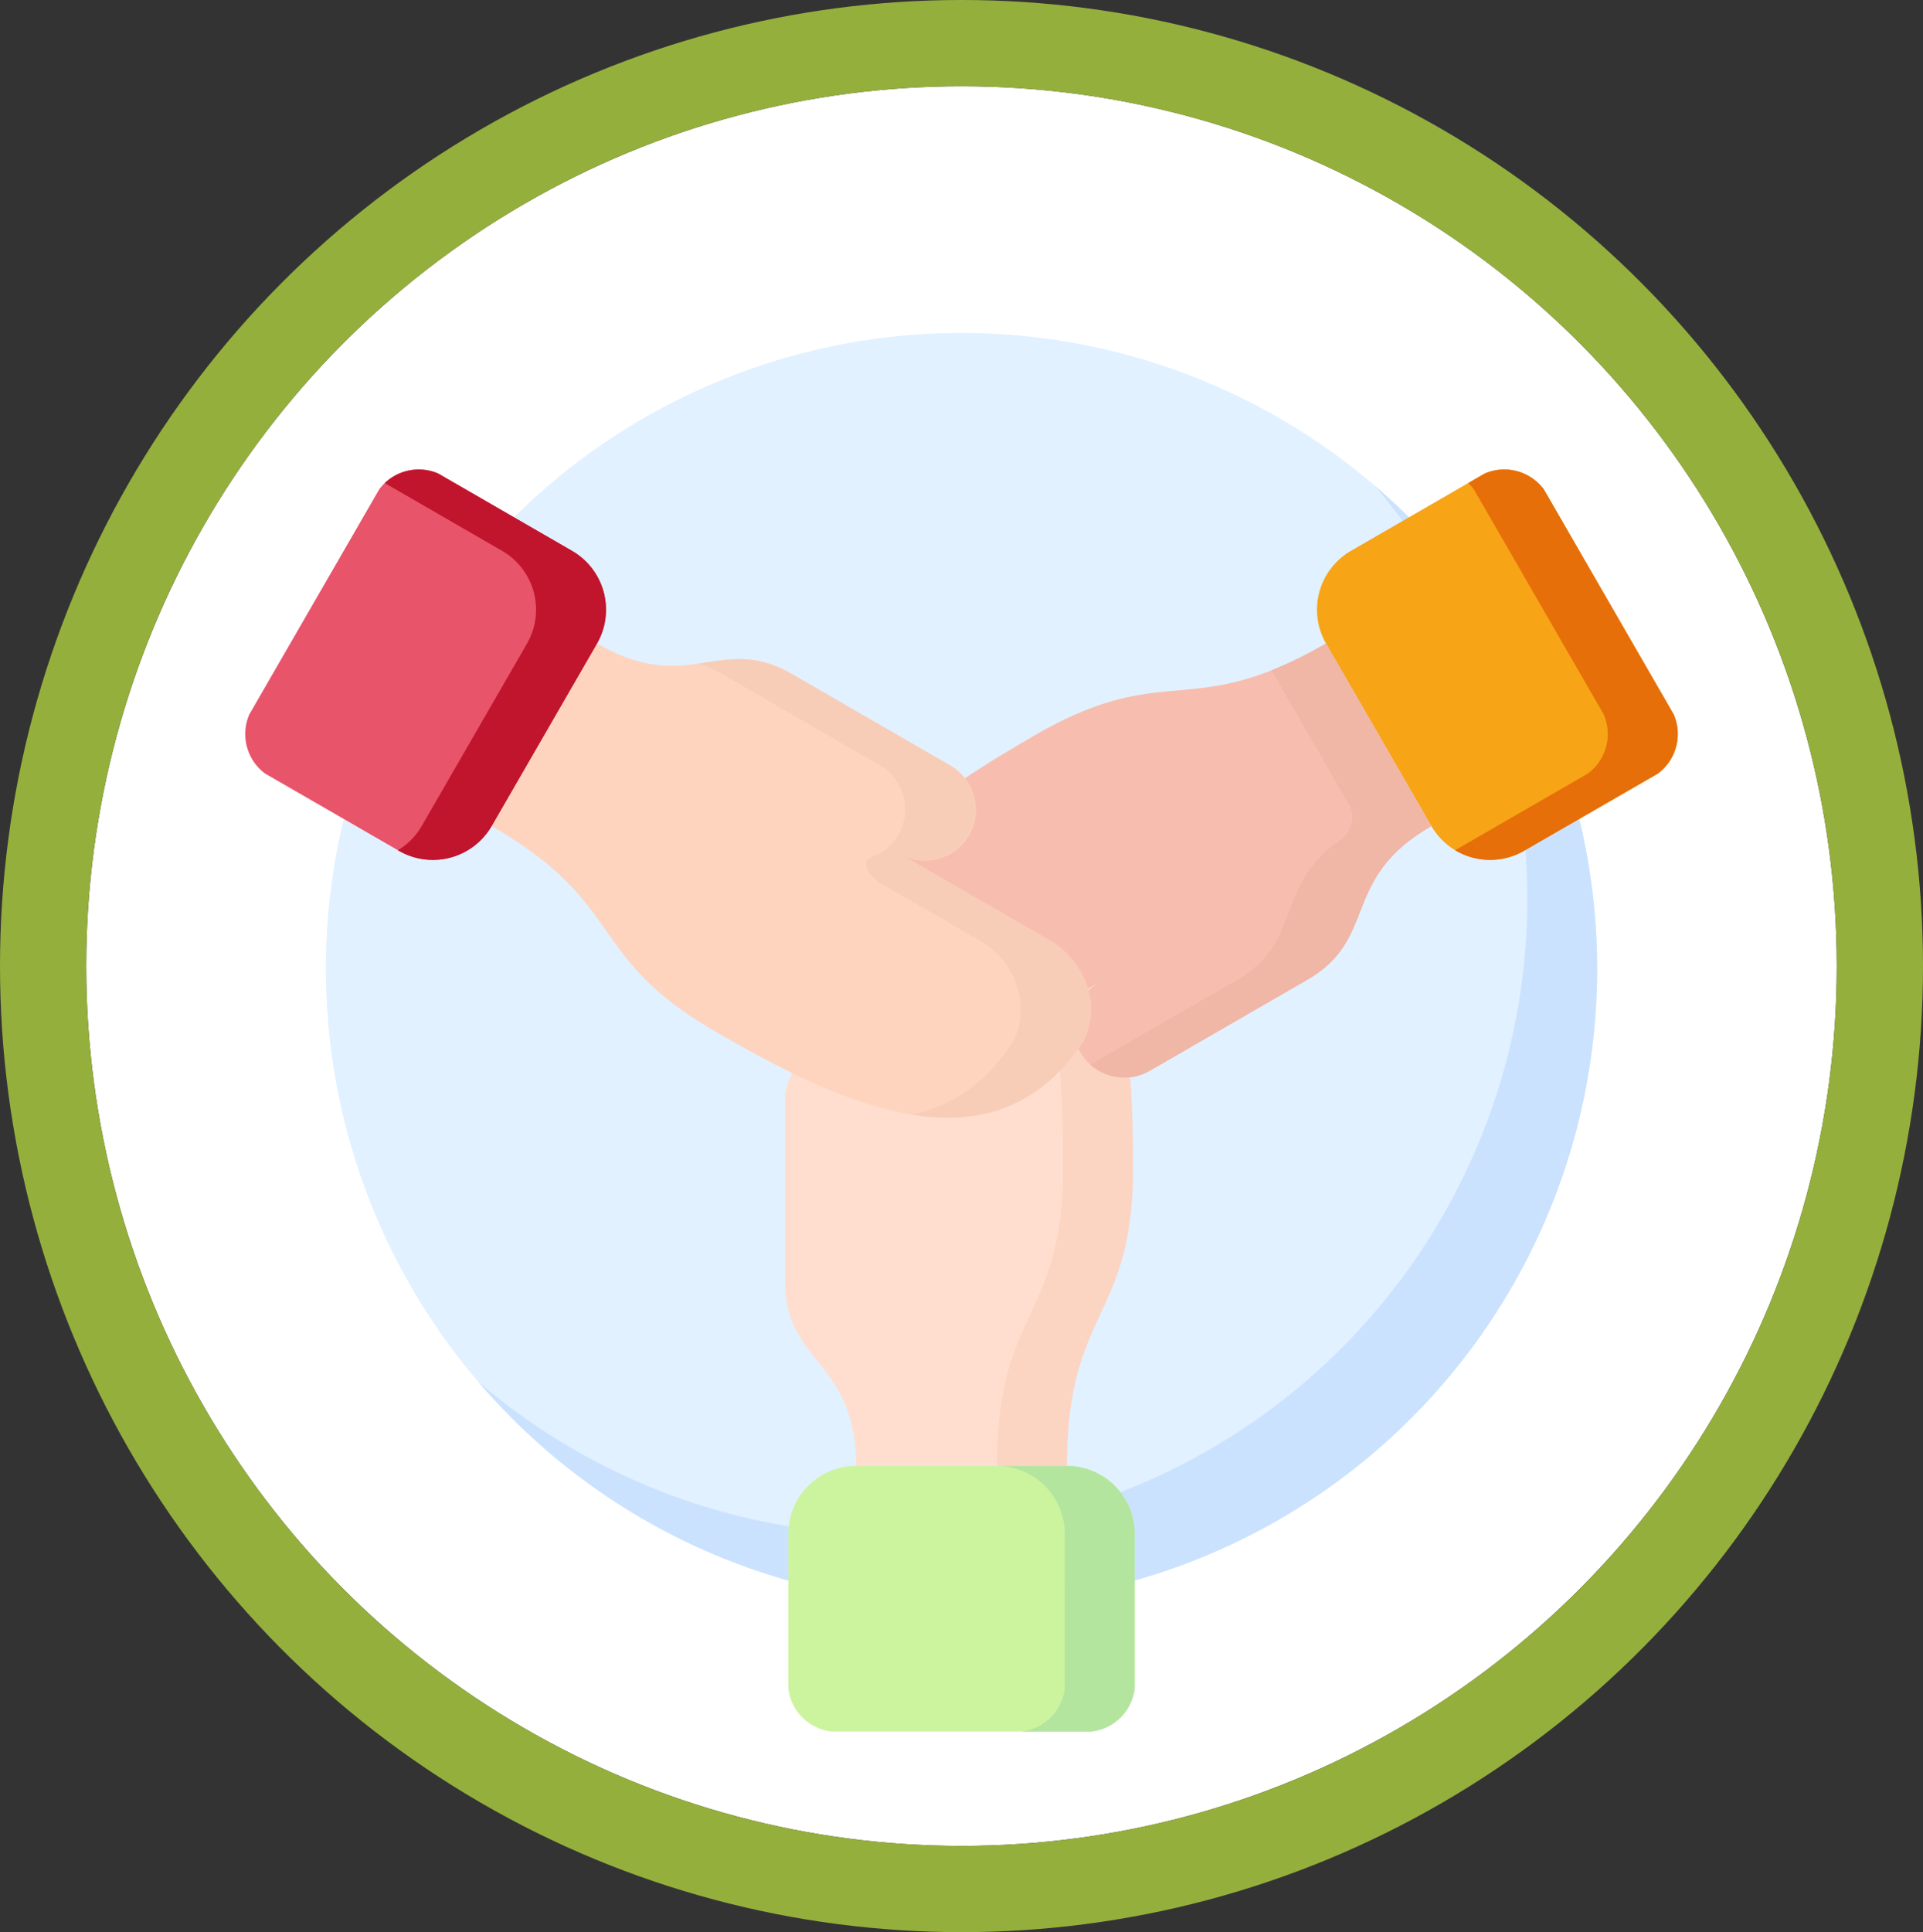<svg xmlns="http://www.w3.org/2000/svg" xmlns:xlink="http://www.w3.org/1999/xlink" width="223" height="224" viewBox="0 0 223 224">
  <rect x="0" y="0" width="223" height="224" fill="#333333" stroke="none"/>
  <defs>
    <clipPath id="clip-path">
      <ellipse id="Elipse_154" data-name="Elipse 154" cx="101.5" cy="102" rx="101.5" ry="102" transform="translate(0.422 0.02)" fill="#fff" stroke="#707070" stroke-width="1"/>
    </clipPath>
  </defs>
  <g id="Grupo_55649" data-name="Grupo 55649" transform="translate(-844 -693)">
    <g id="Grupo_53402" data-name="Grupo 53402" transform="translate(853.579 702.979)">
      <g id="Elipse_157" data-name="Elipse 157" transform="translate(0.421 0.02)" fill="#fff" stroke="#95af3d" stroke-linejoin="round" stroke-width="10">
        <ellipse cx="101.5" cy="102" rx="101.5" ry="102" stroke="none"/>
        <ellipse cx="101.5" cy="102" rx="106.5" ry="107" fill="none"/>
      </g>
    </g>
    <g id="Grupo_53399" data-name="Grupo 53399" transform="translate(-148.275 686.104)">
      <path id="Trazado_99356" data-name="Trazado 99356" d="M1105.3,192.917a73.709,73.709,0,1,0-73.7-73.709,73.709,73.709,0,0,0,73.7,73.709Z" transform="translate(-1.531)" fill="#e1f1ff" fill-rule="evenodd"/>
      <path id="Trazado_99357" data-name="Trazado 99357" d="M1108.2,195.81a73.7,73.7,0,0,0,47.9-129.722A73.7,73.7,0,0,1,1052.182,170,73.551,73.551,0,0,0,1108.2,195.81Z" transform="translate(-4.422 -2.893)" fill="#cbe2ff" fill-rule="evenodd"/>
      <path id="Trazado_99358" data-name="Trazado 99358" d="M1093.553,144.068v21.118c0,9.63,8.231,9.087,8.231,21.375h24.447c0-18.313,7.662-16.85,7.662-34.546,0-16.905-1.619-35.549-19.426-37.3-4.984-.487-9.105,4.093-9.105,9.106v20.243a5.9,5.9,0,1,0-11.809,0Z" transform="translate(-10.235 -9.721)" fill="#ffdecf" fill-rule="evenodd"/>
      <path id="Trazado_99359" data-name="Trazado 99359" d="M1093.992,206.167v17.926a5.7,5.7,0,0,0,5.022,5.021h30.113a5.7,5.7,0,0,0,5.031-5.021V206.167a7.882,7.882,0,0,0-7.863-7.855h-24.447A7.874,7.874,0,0,0,1093.992,206.167Z" transform="translate(-10.297 -21.472)" fill="#ccf49f" fill-rule="evenodd"/>
      <path id="Trazado_99360" data-name="Trazado 99360" d="M1136.555,136.931l18.286-10.559c8.333-4.82,3.752-11.681,14.394-17.816l-12.224-21.173c-15.857,9.152-18.422,1.784-33.755,10.633-14.634,8.452-29.975,19.186-22.58,35.475,2.07,4.562,8.1,5.84,12.435,3.338l17.54-10.126a5.9,5.9,0,0,0,5.9,10.228Z" transform="translate(-10.966 -5.885)" fill="#f7beaf" fill-rule="evenodd"/>
      <path id="Trazado_99361" data-name="Trazado 99361" d="M1189.322,108.127l15.526-8.958a5.711,5.711,0,0,0,1.839-6.861l-15.057-26.085a5.72,5.72,0,0,0-6.87-1.839l-15.516,8.968a7.881,7.881,0,0,0-2.879,10.734l12.224,21.173a7.878,7.878,0,0,0,10.734,2.869Z" transform="translate(-20.319 -2.587)" fill="#f7a416" fill-rule="evenodd"/>
      <path id="Trazado_99362" data-name="Trazado 99362" d="M1107.092,101.5,1088.8,90.934c-8.334-4.811-11.985,2.594-22.616-3.55l-12.224,21.173c15.857,9.152,10.753,15.056,26.084,23.9,14.634,8.452,31.6,16.372,42.015,1.821,2.915-4.065,1-9.934-3.339-12.435l-17.53-10.126a5.9,5.9,0,1,0,5.9-10.218Z" transform="translate(-4.672 -5.885)" fill="#fed4be" fill-rule="evenodd"/>
      <path id="Trazado_99363" data-name="Trazado 99363" d="M1058.632,73.352l-15.526-8.968a5.71,5.71,0,0,0-6.861,1.839l-15.057,26.085a5.7,5.7,0,0,0,1.839,6.861l15.526,8.958a7.879,7.879,0,0,0,10.733-2.87l12.224-21.173A7.881,7.881,0,0,0,1058.632,73.352Z" transform="translate(0 -2.587)" fill="#e8546a" fill-rule="evenodd"/>
      <path id="Trazado_99364" data-name="Trazado 99364" d="M1183.957,108.054a7.871,7.871,0,0,0,7.983.073l15.527-8.958a5.711,5.711,0,0,0,1.839-6.861l-15.057-26.085a5.72,5.72,0,0,0-6.87-1.839l-1.9,1.1a6.374,6.374,0,0,1,.653.736l15.056,26.085a5.71,5.71,0,0,1-1.84,6.861Z" transform="translate(-22.938 -2.587)" fill="#e66f09" fill-rule="evenodd"/>
      <path id="Trazado_99365" data-name="Trazado 99365" d="M1056.044,84.085l-12.224,21.173a7.8,7.8,0,0,1-2.759,2.8l.137.074a7.879,7.879,0,0,0,10.733-2.87l12.224-21.173a7.881,7.881,0,0,0-2.879-10.733l-15.526-8.968a5.7,5.7,0,0,0-6.208,1.1l13.621,7.863a7.881,7.881,0,0,1,2.879,10.734Z" transform="translate(-2.646 -2.587)" fill="#c1142d" fill-rule="evenodd"/>
      <path id="Trazado_99366" data-name="Trazado 99366" d="M1130,224.093a5.7,5.7,0,0,1-5.031,5.021h8.112a5.7,5.7,0,0,0,5.031-5.021V206.167a7.78,7.78,0,0,0-1.665-4.811,7.865,7.865,0,0,0-6.2-3.044h-8.112a7.882,7.882,0,0,1,7.863,7.855Z" transform="translate(-14.252 -21.472)" fill="#b3e59f" fill-rule="evenodd"/>
      <path id="Trazado_99367" data-name="Trazado 99367" d="M1155.747,90.492l9.151,15.848a3.275,3.275,0,0,1-1.076,3.761c-7.845,5.39-4.4,11.856-12.04,16.271l-12.831,7.4-4.23,2.447a5.942,5.942,0,0,0,6.889.708l18.285-10.559c8.334-4.82,3.753-11.681,14.394-17.816l-12.224-21.173a47.485,47.485,0,0,1-6.318,3.109Z" transform="translate(-16.02 -5.885)" fill="#f0b6a6" fill-rule="evenodd"/>
      <path id="Trazado_99368" data-name="Trazado 99368" d="M1114.539,122.144a9.229,9.229,0,0,1,4.406,10.246,7.478,7.478,0,0,1-1.076,2.189c-3.238,4.525-7.1,6.871-11.332,7.716,7.349,1.214,14.173-.423,19.369-7.616.028-.036.046-.064.074-.1a7.831,7.831,0,0,0,1.095-6.659c-.019-.064-.037-.129-.056-.193a9.581,9.581,0,0,0-4.378-5.583L1107,113.111l-1.886-1.095a5.731,5.731,0,0,0,2.3.755,5.943,5.943,0,0,0,4.764-1.628,5.585,5.585,0,0,0,1-1.288,5.913,5.913,0,0,0-.424-6.53,5.8,5.8,0,0,0-1.738-1.527l-18.294-10.567c-4.332-2.5-7.4-1.7-10.843-1.214a13.593,13.593,0,0,1,2.731,1.214L1102.9,101.8a5.918,5.918,0,0,1,2.64,7,5.449,5.449,0,0,1-.479,1.057,5.852,5.852,0,0,1-1.453,1.684,5.988,5.988,0,0,1-1.747.947c-1.187.487-.239,2.189,1.205,3.044Z" transform="translate(-8.595 -6.182)" fill="#f7cdb7" fill-rule="evenodd"/>
      <path id="Trazado_99369" data-name="Trazado 99369" d="M1129.8,155.862c0,17.7-7.661,16.234-7.661,34.546h8.112c0-18.312,7.662-16.85,7.662-34.546,0-3.486-.065-7.036-.332-10.5a5.871,5.871,0,0,1-5.8-2.906c-.074-.129-.147-.258-.211-.387a22.671,22.671,0,0,1-2.152,2.576c.312,3.7.386,7.5.386,11.221Z" transform="translate(-14.252 -13.569)" fill="#fcd4c2" fill-rule="evenodd"/>
    </g>
  </g>
</svg>
